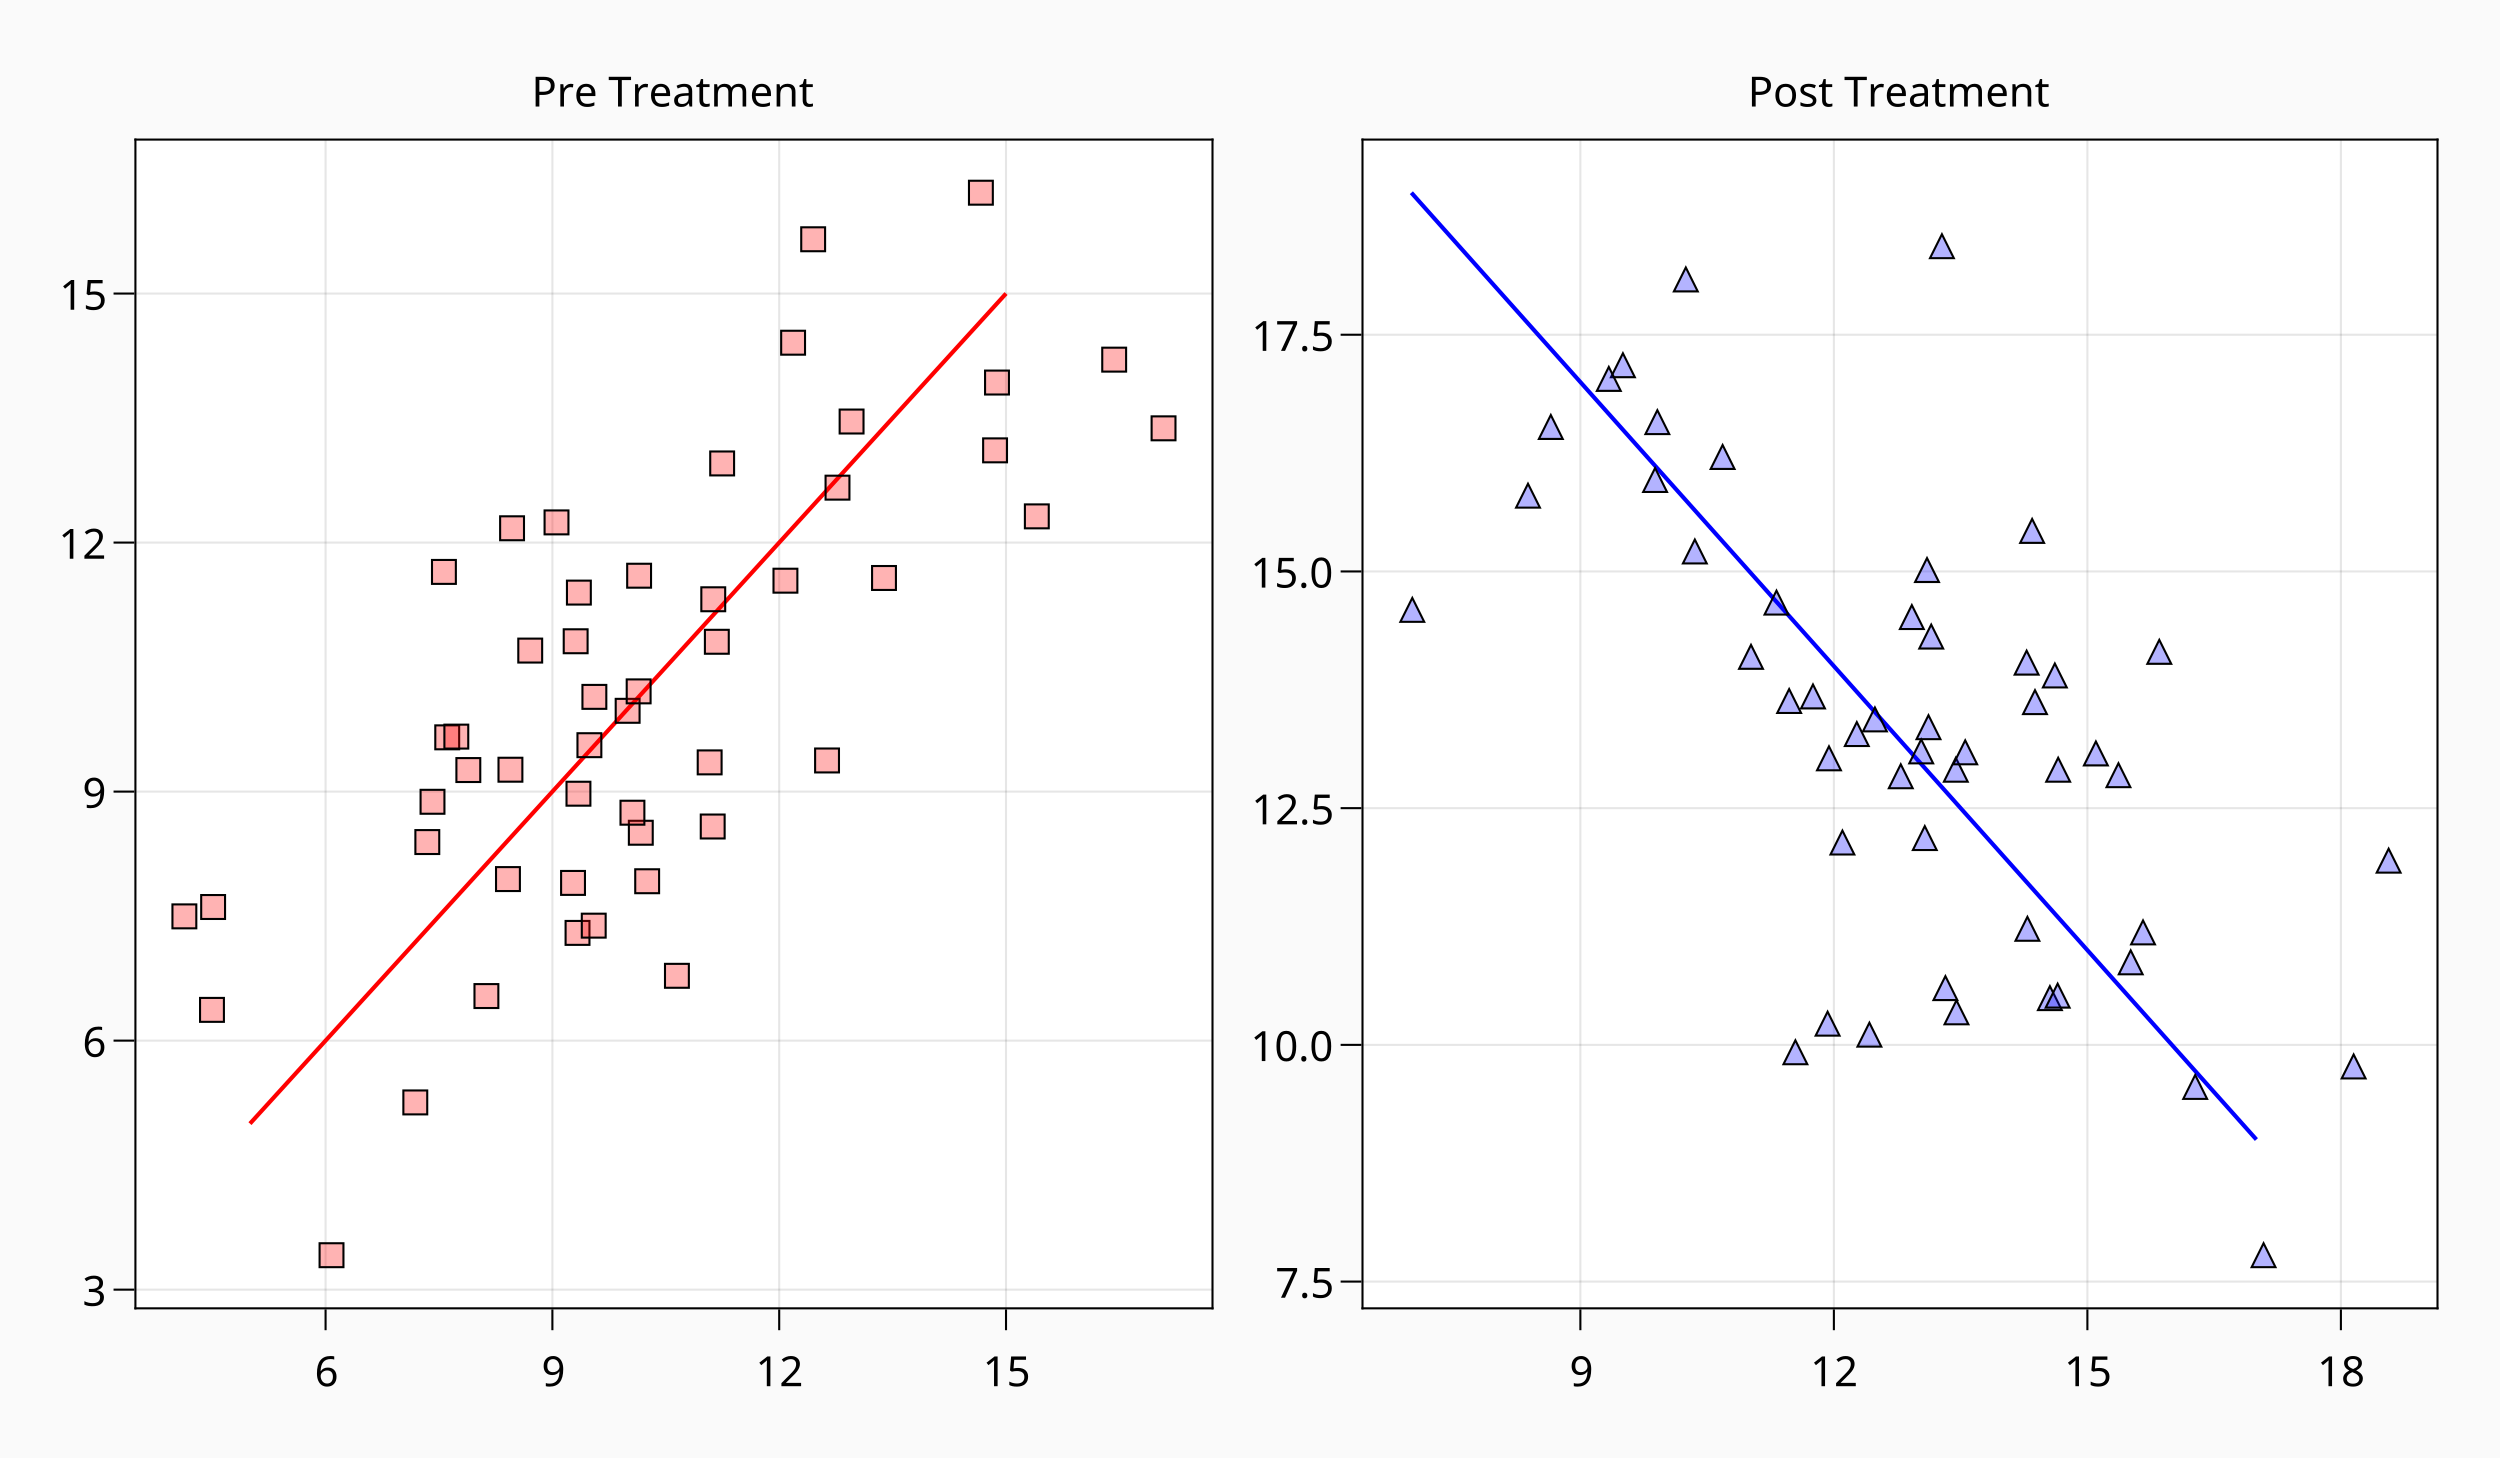 <?xml version="1.0" encoding="UTF-8"?>
<svg xmlns="http://www.w3.org/2000/svg" xmlns:xlink="http://www.w3.org/1999/xlink" width="1200pt" height="700pt" viewBox="0 0 1200 700" version="1.1">
<defs>
<g>
<symbol overflow="visible" id="glyph0-0">
<path style="stroke:none;" d="M 1.891 -14.281 L 10.094 -14.281 L 10.094 0 L 1.891 0 Z M 2.906 -1.016 L 9.078 -1.016 L 9.078 -13.266 L 2.906 -13.266 Z M 2.906 -1.016 "/>
</symbol>
<symbol overflow="visible" id="glyph0-1">
<path style="stroke:none;" d="M 1.109 -6.109 C 1.109 -11.691 3.285 -14.484 7.641 -14.484 C 8.391 -14.484 8.977 -14.422 9.406 -14.297 L 9.406 -12.797 C 8.906 -12.953 8.328 -13.031 7.672 -13.031 C 6.16 -13.031 5 -12.566 4.188 -11.641 C 3.383 -10.723 2.941 -9.258 2.859 -7.25 L 2.984 -7.25 C 3.691 -8.375 4.816 -8.938 6.359 -8.938 C 7.648 -8.938 8.66 -8.547 9.391 -7.766 C 10.129 -6.984 10.5 -5.926 10.5 -4.594 C 10.5 -3.125 10.094 -1.957 9.281 -1.094 C 8.469 -0.227 7.359 0.203 5.953 0.203 C 4.984 0.203 4.129 -0.047 3.391 -0.547 C 2.66 -1.047 2.098 -1.77 1.703 -2.719 C 1.305 -3.676 1.109 -4.805 1.109 -6.109 Z M 5.938 -1.281 C 6.844 -1.281 7.539 -1.566 8.031 -2.141 C 8.52 -2.723 8.766 -3.539 8.766 -4.594 C 8.766 -5.551 8.523 -6.285 8.047 -6.797 C 7.566 -7.305 6.883 -7.562 6 -7.562 C 5.426 -7.562 4.906 -7.441 4.438 -7.203 C 3.969 -6.973 3.586 -6.648 3.297 -6.234 C 3.016 -5.816 2.875 -5.383 2.875 -4.938 C 2.875 -4.289 3.004 -3.68 3.266 -3.109 C 3.523 -2.535 3.883 -2.086 4.344 -1.766 C 4.812 -1.441 5.344 -1.281 5.938 -1.281 Z M 5.938 -1.281 "/>
</symbol>
<symbol overflow="visible" id="glyph0-2">
<path style="stroke:none;" d="M 10.406 -8.188 C 10.406 -2.594 8.219 0.203 3.844 0.203 C 3.082 0.203 2.484 0.133 2.047 0 L 2.047 -1.5 C 2.547 -1.32 3.129 -1.234 3.797 -1.234 C 4.859 -1.234 5.734 -1.445 6.422 -1.875 C 7.117 -2.301 7.645 -2.922 8 -3.734 C 8.363 -4.555 8.57 -5.645 8.625 -7 L 8.5 -7 C 7.77 -5.895 6.633 -5.344 5.094 -5.344 C 3.844 -5.344 2.848 -5.723 2.109 -6.484 C 1.367 -7.254 1 -8.312 1 -9.656 C 1 -11.125 1.41 -12.297 2.234 -13.172 C 3.066 -14.047 4.176 -14.484 5.562 -14.484 C 6.531 -14.484 7.379 -14.234 8.109 -13.734 C 8.848 -13.234 9.414 -12.504 9.812 -11.547 C 10.207 -10.598 10.406 -9.477 10.406 -8.188 Z M 5.562 -13 C 4.676 -13 3.984 -12.707 3.484 -12.125 C 2.992 -11.551 2.75 -10.734 2.75 -9.672 C 2.75 -8.723 2.977 -7.992 3.438 -7.484 C 3.906 -6.984 4.586 -6.734 5.484 -6.734 C 6.066 -6.734 6.598 -6.852 7.078 -7.094 C 7.555 -7.332 7.93 -7.648 8.203 -8.047 C 8.484 -8.453 8.625 -8.883 8.625 -9.344 C 8.625 -9.988 8.492 -10.594 8.234 -11.156 C 7.984 -11.727 7.625 -12.176 7.156 -12.5 C 6.695 -12.832 6.164 -13 5.562 -13 Z M 5.562 -13 "/>
</symbol>
<symbol overflow="visible" id="glyph0-3">
<path style="stroke:none;" d="M 7.094 0 L 5.375 0 L 5.375 -9.984 C 5.375 -10.867 5.398 -11.688 5.453 -12.438 C 5.273 -12.25 5.082 -12.066 4.875 -11.891 C 4.207 -11.336 3.484 -10.738 2.703 -10.094 L 1.781 -11.281 L 5.641 -14.281 L 7.094 -14.281 Z M 7.094 0 "/>
</symbol>
<symbol overflow="visible" id="glyph0-4">
<path style="stroke:none;" d="M 10.406 0 L 0.953 0 L 0.953 -1.469 L 4.703 -5.25 C 5.828 -6.383 6.57 -7.195 6.938 -7.688 C 7.301 -8.176 7.57 -8.645 7.75 -9.094 C 7.926 -9.551 8.016 -10.047 8.016 -10.578 C 8.016 -11.328 7.789 -11.914 7.344 -12.344 C 6.895 -12.77 6.281 -12.984 5.5 -12.984 C 4.914 -12.984 4.359 -12.883 3.828 -12.688 C 3.305 -12.488 2.719 -12.133 2.062 -11.625 L 1.125 -12.797 C 2.457 -13.922 3.914 -14.484 5.5 -14.484 C 6.82 -14.484 7.875 -14.141 8.656 -13.453 C 9.438 -12.773 9.828 -11.852 9.828 -10.688 C 9.828 -10.062 9.711 -9.457 9.484 -8.875 C 9.254 -8.289 8.91 -7.695 8.453 -7.094 C 8.004 -6.488 7.238 -5.664 6.156 -4.625 L 3.188 -1.688 L 3.188 -1.609 L 10.406 -1.609 Z M 10.406 0 "/>
</symbol>
<symbol overflow="visible" id="glyph0-5">
<path style="stroke:none;" d="M 5.5 -8.766 C 6.988 -8.766 8.16 -8.391 9.016 -7.641 C 9.867 -6.891 10.297 -5.863 10.297 -4.562 C 10.297 -3.07 9.82 -1.906 8.875 -1.062 C 7.938 -0.219 6.633 0.203 4.969 0.203 C 3.363 0.203 2.129 -0.055 1.266 -0.578 L 1.266 -2.234 C 1.742 -1.953 2.32 -1.723 3 -1.547 C 3.676 -1.379 4.336 -1.297 4.984 -1.297 C 6.098 -1.297 6.961 -1.562 7.578 -2.094 C 8.191 -2.633 8.5 -3.398 8.5 -4.391 C 8.5 -6.316 7.305 -7.281 4.922 -7.281 C 4.148 -7.281 3.336 -7.18 2.484 -6.984 L 1.609 -7.547 L 2.141 -14.281 L 9.297 -14.281 L 9.297 -12.672 L 3.641 -12.672 L 3.297 -8.531 C 4.047 -8.688 4.781 -8.766 5.5 -8.766 Z M 5.5 -8.766 "/>
</symbol>
<symbol overflow="visible" id="glyph0-6">
<path style="stroke:none;" d="M 9.859 -10.938 C 9.859 -10.031 9.602 -9.281 9.094 -8.688 C 8.582 -8.102 7.852 -7.711 6.906 -7.516 L 6.906 -7.438 C 8.039 -7.301 8.891 -6.938 9.453 -6.344 C 10.016 -5.758 10.297 -5 10.297 -4.062 C 10.297 -2.695 9.82 -1.645 8.875 -0.906 C 7.938 -0.164 6.586 0.203 4.828 0.203 C 4.066 0.203 3.367 0.145 2.734 0.031 C 2.098 -0.082 1.488 -0.285 0.906 -0.578 L 0.906 -2.219 C 1.508 -1.914 2.156 -1.68 2.844 -1.516 C 3.531 -1.359 4.195 -1.281 4.844 -1.281 C 7.25 -1.281 8.453 -2.223 8.453 -4.109 C 8.453 -5.785 7.125 -6.625 4.469 -6.625 L 3.078 -6.625 L 3.078 -8.109 L 4.484 -8.109 C 5.598 -8.109 6.473 -8.348 7.109 -8.828 C 7.742 -9.305 8.062 -9.973 8.062 -10.828 C 8.062 -11.504 7.832 -12.035 7.375 -12.422 C 6.914 -12.805 6.273 -13 5.453 -13 C 4.828 -13 4.242 -12.91 3.703 -12.734 C 3.172 -12.566 2.555 -12.254 1.859 -11.797 L 0.984 -13 C 1.566 -13.457 2.238 -13.816 3 -14.078 C 3.77 -14.348 4.582 -14.484 5.438 -14.484 C 6.832 -14.484 7.914 -14.164 8.688 -13.531 C 9.469 -12.895 9.859 -12.031 9.859 -10.938 Z M 9.859 -10.938 "/>
</symbol>
<symbol overflow="visible" id="glyph0-7">
<path style="stroke:none;" d="M 11.078 -10.078 C 11.078 -8.617 10.578 -7.5 9.578 -6.719 C 8.586 -5.945 7.188 -5.562 5.375 -5.562 L 3.734 -5.562 L 3.734 0 L 1.938 0 L 1.938 -14.281 L 5.719 -14.281 C 9.289 -14.281 11.078 -12.879 11.078 -10.078 Z M 3.734 -7.094 L 5.172 -7.094 C 6.598 -7.094 7.629 -7.32 8.266 -7.781 C 8.898 -8.25 9.219 -8.988 9.219 -10 C 9.219 -10.914 8.922 -11.602 8.328 -12.062 C 7.734 -12.52 6.812 -12.75 5.562 -12.75 L 3.734 -12.75 Z M 3.734 -7.094 "/>
</symbol>
<symbol overflow="visible" id="glyph0-8">
<path style="stroke:none;" d="M 6.703 -10.922 C 7.172 -10.922 7.586 -10.879 7.953 -10.797 L 7.75 -9.188 C 7.352 -9.27 6.961 -9.312 6.578 -9.312 C 6.016 -9.312 5.488 -9.156 5 -8.844 C 4.52 -8.531 4.141 -8.098 3.859 -7.547 C 3.586 -7.004 3.453 -6.395 3.453 -5.719 L 3.453 0 L 1.703 0 L 1.703 -10.719 L 3.141 -10.719 L 3.344 -8.766 L 3.422 -8.766 C 3.828 -9.473 4.312 -10.008 4.875 -10.375 C 5.438 -10.738 6.047 -10.922 6.703 -10.922 Z M 6.703 -10.922 "/>
</symbol>
<symbol overflow="visible" id="glyph0-9">
<path style="stroke:none;" d="M 6.266 0.203 C 4.648 0.203 3.383 -0.281 2.469 -1.25 C 1.562 -2.227 1.109 -3.57 1.109 -5.281 C 1.109 -7 1.531 -8.367 2.375 -9.391 C 3.227 -10.41 4.383 -10.922 5.844 -10.922 C 7.188 -10.922 8.258 -10.484 9.062 -9.609 C 9.863 -8.742 10.266 -7.566 10.266 -6.078 L 10.266 -5.016 L 2.922 -5.016 C 2.953 -3.797 3.258 -2.867 3.844 -2.234 C 4.438 -1.609 5.27 -1.297 6.344 -1.297 C 6.914 -1.297 7.457 -1.348 7.969 -1.453 C 8.477 -1.555 9.082 -1.754 9.781 -2.047 L 9.781 -0.5 C 9.188 -0.25 8.629 -0.07 8.109 0.031 C 7.586 0.145 6.973 0.203 6.266 0.203 Z M 5.828 -9.484 C 4.984 -9.484 4.316 -9.211 3.828 -8.672 C 3.336 -8.129 3.047 -7.379 2.953 -6.422 L 8.422 -6.422 C 8.41 -7.422 8.176 -8.18 7.719 -8.703 C 7.27 -9.223 6.641 -9.484 5.828 -9.484 Z M 5.828 -9.484 "/>
</symbol>
<symbol overflow="visible" id="glyph0-10">
<path style="stroke:none;" d=""/>
</symbol>
<symbol overflow="visible" id="glyph0-11">
<path style="stroke:none;" d="M 6.469 0 L 4.656 0 L 4.656 -12.703 L 0.203 -12.703 L 0.203 -14.281 L 10.906 -14.281 L 10.906 -12.703 L 6.469 -12.703 Z M 6.469 0 "/>
</symbol>
<symbol overflow="visible" id="glyph0-12">
<path style="stroke:none;" d="M 8.328 0 L 7.984 -1.531 L 7.906 -1.531 C 7.363 -0.852 6.828 -0.395 6.297 -0.156 C 5.773 0.082 5.109 0.203 4.297 0.203 C 3.242 0.203 2.414 -0.07 1.812 -0.625 C 1.219 -1.188 0.922 -1.973 0.922 -2.984 C 0.922 -5.148 2.633 -6.285 6.062 -6.391 L 7.875 -6.469 L 7.875 -7.094 C 7.875 -7.914 7.695 -8.52 7.344 -8.906 C 7 -9.289 6.441 -9.484 5.672 -9.484 C 5.098 -9.484 4.555 -9.395 4.047 -9.219 C 3.547 -9.051 3.078 -8.863 2.641 -8.656 L 2.094 -9.984 C 2.633 -10.266 3.223 -10.488 3.859 -10.656 C 4.504 -10.82 5.141 -10.906 5.766 -10.906 C 7.055 -10.906 8.016 -10.617 8.641 -10.047 C 9.273 -9.473 9.594 -8.562 9.594 -7.312 L 9.594 0 Z M 4.703 -1.219 C 5.68 -1.219 6.453 -1.484 7.016 -2.016 C 7.578 -2.547 7.859 -3.301 7.859 -4.281 L 7.859 -5.25 L 6.281 -5.172 C 5.051 -5.129 4.156 -4.938 3.594 -4.594 C 3.031 -4.25 2.75 -3.703 2.75 -2.953 C 2.75 -2.398 2.914 -1.973 3.25 -1.672 C 3.594 -1.367 4.078 -1.219 4.703 -1.219 Z M 4.703 -1.219 "/>
</symbol>
<symbol overflow="visible" id="glyph0-13">
<path style="stroke:none;" d="M 5.281 -1.234 C 5.508 -1.234 5.773 -1.254 6.078 -1.297 C 6.391 -1.348 6.625 -1.406 6.781 -1.469 L 6.781 -0.125 C 6.613 -0.051 6.359 0.02 6.016 0.094 C 5.68 0.164 5.336 0.203 4.984 0.203 C 2.891 0.203 1.844 -0.898 1.844 -3.109 L 1.844 -9.359 L 0.328 -9.359 L 0.328 -10.203 L 1.859 -10.906 L 2.562 -13.188 L 3.609 -13.188 L 3.609 -10.719 L 6.703 -10.719 L 6.703 -9.359 L 3.609 -9.359 L 3.609 -3.172 C 3.609 -2.547 3.754 -2.066 4.047 -1.734 C 4.348 -1.398 4.758 -1.234 5.281 -1.234 Z M 5.281 -1.234 "/>
</symbol>
<symbol overflow="visible" id="glyph0-14">
<path style="stroke:none;" d="M 15.344 0 L 15.344 -6.906 C 15.344 -8.594 14.617 -9.438 13.172 -9.438 C 12.172 -9.438 11.438 -9.145 10.969 -8.562 C 10.5 -7.988 10.266 -7.109 10.266 -5.922 L 10.266 0 L 8.516 0 L 8.516 -6.906 C 8.516 -7.75 8.336 -8.379 7.984 -8.797 C 7.629 -9.223 7.07 -9.438 6.312 -9.438 C 5.32 -9.438 4.598 -9.133 4.141 -8.531 C 3.68 -7.926 3.453 -6.938 3.453 -5.562 L 3.453 0 L 1.703 0 L 1.703 -10.719 L 3.109 -10.719 L 3.375 -9.266 L 3.484 -9.266 C 3.785 -9.785 4.211 -10.191 4.766 -10.484 C 5.328 -10.773 5.953 -10.922 6.641 -10.922 C 8.316 -10.922 9.41 -10.32 9.922 -9.125 L 10.016 -9.125 C 10.359 -9.695 10.828 -10.141 11.422 -10.453 C 12.023 -10.766 12.703 -10.922 13.453 -10.922 C 14.672 -10.922 15.578 -10.609 16.172 -9.984 C 16.773 -9.359 17.078 -8.359 17.078 -6.984 L 17.078 0 Z M 15.344 0 "/>
</symbol>
<symbol overflow="visible" id="glyph0-15">
<path style="stroke:none;" d="M 9 0 L 9 -6.859 C 9 -7.734 8.805 -8.379 8.422 -8.797 C 8.035 -9.223 7.43 -9.438 6.609 -9.438 C 5.504 -9.438 4.703 -9.133 4.203 -8.531 C 3.703 -7.926 3.453 -6.938 3.453 -5.562 L 3.453 0 L 1.703 0 L 1.703 -10.719 L 3.109 -10.719 L 3.375 -9.266 L 3.484 -9.266 C 3.805 -9.785 4.266 -10.191 4.859 -10.484 C 5.461 -10.773 6.129 -10.922 6.859 -10.922 C 8.172 -10.922 9.145 -10.598 9.781 -9.953 C 10.426 -9.316 10.75 -8.328 10.75 -6.984 L 10.75 0 Z M 9 0 "/>
</symbol>
<symbol overflow="visible" id="glyph0-16">
<path style="stroke:none;" d="M 5.703 -14.484 C 7.004 -14.484 8.039 -14.18 8.812 -13.578 C 9.594 -12.973 9.984 -12.133 9.984 -11.062 C 9.984 -10.344 9.766 -9.703 9.328 -9.141 C 8.898 -8.578 8.207 -8.051 7.25 -7.562 C 8.406 -7 9.223 -6.41 9.703 -5.797 C 10.191 -5.191 10.438 -4.492 10.438 -3.703 C 10.438 -2.516 10.016 -1.566 9.172 -0.859 C 8.336 -0.148 7.203 0.203 5.766 0.203 C 4.242 0.203 3.066 -0.129 2.234 -0.797 C 1.398 -1.461 0.984 -2.41 0.984 -3.641 C 0.984 -5.266 1.969 -6.539 3.938 -7.469 C 3.051 -7.969 2.41 -8.508 2.016 -9.094 C 1.629 -9.688 1.438 -10.348 1.438 -11.078 C 1.438 -12.117 1.82 -12.945 2.594 -13.562 C 3.375 -14.176 4.41 -14.484 5.703 -14.484 Z M 2.703 -3.625 C 2.703 -2.863 2.969 -2.27 3.5 -1.844 C 4.039 -1.414 4.781 -1.203 5.719 -1.203 C 6.656 -1.203 7.391 -1.422 7.922 -1.859 C 8.453 -2.297 8.719 -2.906 8.719 -3.688 C 8.719 -4.312 8.461 -4.863 7.953 -5.344 C 7.453 -5.832 6.602 -6.297 5.406 -6.734 C 4.457 -6.336 3.77 -5.891 3.344 -5.391 C 2.914 -4.898 2.703 -4.312 2.703 -3.625 Z M 5.688 -13.062 C 4.914 -13.062 4.301 -12.879 3.844 -12.516 C 3.395 -12.148 3.172 -11.645 3.172 -11 C 3.172 -10.582 3.254 -10.219 3.422 -9.906 C 3.598 -9.594 3.852 -9.312 4.188 -9.062 C 4.52 -8.82 5.051 -8.551 5.781 -8.25 C 6.676 -8.613 7.312 -9.016 7.688 -9.453 C 8.062 -9.898 8.25 -10.414 8.25 -11 C 8.25 -11.645 8.016 -12.148 7.547 -12.516 C 7.086 -12.879 6.469 -13.062 5.688 -13.062 Z M 5.688 -13.062 "/>
</symbol>
<symbol overflow="visible" id="glyph0-17">
<path style="stroke:none;" d="M 2.719 0 L 8.578 -12.672 L 0.875 -12.672 L 0.875 -14.281 L 10.453 -14.281 L 10.453 -12.922 L 4.656 0 Z M 2.719 0 "/>
</symbol>
<symbol overflow="visible" id="glyph0-18">
<path style="stroke:none;" d="M 1.438 -1.078 C 1.438 -1.516 1.539 -1.848 1.75 -2.078 C 1.969 -2.305 2.27 -2.422 2.656 -2.422 C 3.051 -2.422 3.359 -2.305 3.578 -2.078 C 3.805 -1.848 3.922 -1.516 3.922 -1.078 C 3.922 -0.66 3.805 -0.328 3.578 -0.078 C 3.359 0.16 3.051 0.281 2.656 0.281 C 2.27 0.281 1.969 0.16 1.75 -0.078 C 1.539 -0.316 1.438 -0.648 1.438 -1.078 Z M 1.438 -1.078 "/>
</symbol>
<symbol overflow="visible" id="glyph0-19">
<path style="stroke:none;" d="M 10.453 -7.156 C 10.453 -4.676 10.062 -2.828 9.281 -1.609 C 8.5 -0.398 7.305 0.203 5.703 0.203 C 4.148 0.203 2.973 -0.422 2.172 -1.672 C 1.379 -2.922 0.984 -4.75 0.984 -7.156 C 0.984 -9.645 1.367 -11.488 2.141 -12.688 C 2.91 -13.895 4.098 -14.5 5.703 -14.5 C 7.254 -14.5 8.43 -13.875 9.234 -12.625 C 10.047 -11.375 10.453 -9.551 10.453 -7.156 Z M 2.75 -7.156 C 2.75 -5.082 2.984 -3.586 3.453 -2.672 C 3.922 -1.754 4.672 -1.297 5.703 -1.297 C 6.742 -1.297 7.5 -1.766 7.969 -2.703 C 8.445 -3.648 8.688 -5.133 8.688 -7.156 C 8.688 -9.164 8.445 -10.641 7.969 -11.578 C 7.5 -12.523 6.742 -13 5.703 -13 C 4.66 -13 3.906 -12.535 3.438 -11.609 C 2.977 -10.68 2.75 -9.195 2.75 -7.156 Z M 2.75 -7.156 "/>
</symbol>
<symbol overflow="visible" id="glyph0-20">
<path style="stroke:none;" d="M 11.016 -5.375 C 11.016 -3.625 10.57 -2.254 9.688 -1.266 C 8.801 -0.285 7.578 0.203 6.016 0.203 C 5.047 0.203 4.188 -0.02 3.438 -0.469 C 2.688 -0.926 2.109 -1.578 1.703 -2.422 C 1.305 -3.273 1.109 -4.258 1.109 -5.375 C 1.109 -7.125 1.539 -8.484 2.406 -9.453 C 3.281 -10.43 4.504 -10.922 6.078 -10.922 C 7.586 -10.922 8.785 -10.422 9.672 -9.422 C 10.566 -8.43 11.016 -7.082 11.016 -5.375 Z M 2.922 -5.375 C 2.922 -4.031 3.188 -3.008 3.719 -2.312 C 4.25 -1.613 5.031 -1.266 6.062 -1.266 C 7.082 -1.266 7.859 -1.613 8.391 -2.312 C 8.93 -3.008 9.203 -4.031 9.203 -5.375 C 9.203 -6.727 8.93 -7.742 8.391 -8.422 C 7.859 -9.098 7.07 -9.438 6.031 -9.438 C 3.957 -9.438 2.922 -8.082 2.922 -5.375 Z M 2.922 -5.375 "/>
</symbol>
<symbol overflow="visible" id="glyph0-21">
<path style="stroke:none;" d="M 8.688 -2.953 C 8.688 -1.953 8.312 -1.176 7.562 -0.625 C 6.812 -0.07 5.758 0.203 4.406 0.203 C 2.988 0.203 1.863 -0.023 1.031 -0.484 L 1.031 -2.078 C 2.207 -1.504 3.344 -1.219 4.438 -1.219 C 5.32 -1.219 5.969 -1.359 6.375 -1.641 C 6.781 -1.93 6.984 -2.316 6.984 -2.797 C 6.984 -3.223 6.789 -3.582 6.406 -3.875 C 6.02 -4.164 5.332 -4.504 4.344 -4.891 C 3.332 -5.273 2.617 -5.602 2.203 -5.875 C 1.797 -6.156 1.492 -6.469 1.297 -6.812 C 1.109 -7.156 1.016 -7.578 1.016 -8.078 C 1.016 -8.953 1.375 -9.645 2.094 -10.156 C 2.812 -10.664 3.797 -10.922 5.047 -10.922 C 6.254 -10.922 7.391 -10.68 8.453 -10.203 L 7.859 -8.797 C 6.773 -9.254 5.797 -9.484 4.922 -9.484 C 4.191 -9.484 3.641 -9.367 3.266 -9.141 C 2.891 -8.91 2.703 -8.594 2.703 -8.188 C 2.703 -7.789 2.863 -7.461 3.188 -7.203 C 3.508 -6.953 4.266 -6.598 5.453 -6.141 C 6.348 -5.805 7.008 -5.492 7.438 -5.203 C 7.863 -4.922 8.176 -4.602 8.375 -4.25 C 8.582 -3.895 8.688 -3.461 8.688 -2.953 Z M 8.688 -2.953 "/>
</symbol>
</g>
<clipPath id="clip1">
  <path d="M 654 67 L 1112 67 L 1112 576 L 654 576 Z M 654 67 "/>
</clipPath>
</defs>
<g id="surface52968">
<rect x="0" y="0" width="1200" height="700" style="fill:rgb(98%,98%,98%);fill-opacity:1;stroke:none;"/>
<path style=" stroke:none;fill-rule:nonzero;fill:rgb(100%,100%,100%);fill-opacity:1;" d="M 65 628 L 582 628 L 582 67 L 65 67 Z M 65 628 "/>
<path style="fill:none;stroke-width:1;stroke-linecap:butt;stroke-linejoin:miter;stroke:rgb(0%,0%,0%);stroke-opacity:0.1;stroke-miterlimit:10;" d="M 156.277 628 L 156.277 67 M 265.145 628 L 265.145 67 M 374.016 628 L 374.016 67 M 482.887 628 L 482.887 67 "/>
<path style="fill:none;stroke-width:1;stroke-linecap:butt;stroke-linejoin:miter;stroke:rgb(0%,0%,0%);stroke-opacity:0.1;stroke-miterlimit:10;" d="M 65 619.031 L 582 619.031 M 65 499.5 L 582 499.5 M 65 379.969 L 582 379.969 M 65 260.438 L 582 260.438 M 65 140.906 L 582 140.906 "/>
<path style="fill:none;stroke-width:1;stroke-linecap:butt;stroke-linejoin:miter;stroke:rgb(0%,0%,0%);stroke-opacity:1;stroke-miterlimit:10;" d="M 156.277 628.5 L 156.277 638.5 M 265.145 628.5 L 265.145 638.5 M 374.016 628.5 L 374.016 638.5 M 482.887 628.5 L 482.887 638.5 "/>
<g style="fill:rgb(0%,0%,0%);fill-opacity:1;">
  <use xlink:href="#glyph0-1" x="151.027" y="665.375"/>
</g>
<g style="fill:rgb(0%,0%,0%);fill-opacity:1;">
  <use xlink:href="#glyph0-2" x="259.945" y="665.375"/>
</g>
<g style="fill:rgb(0%,0%,0%);fill-opacity:1;">
  <use xlink:href="#glyph0-3" x="362.688" y="665.375"/>
</g>
<g style="fill:rgb(0%,0%,0%);fill-opacity:1;">
  <use xlink:href="#glyph0-4" x="374.125" y="665.375"/>
</g>
<g style="fill:rgb(0%,0%,0%);fill-opacity:1;">
  <use xlink:href="#glyph0-3" x="471.758" y="665.375"/>
</g>
<g style="fill:rgb(0%,0%,0%);fill-opacity:1;">
  <use xlink:href="#glyph0-5" x="483.195" y="665.375"/>
</g>
<path style="fill:none;stroke-width:1;stroke-linecap:butt;stroke-linejoin:miter;stroke:rgb(0%,0%,0%);stroke-opacity:1;stroke-miterlimit:10;" d="M 64.5 628 L 582.5 628 "/>
<path style="fill:none;stroke-width:1;stroke-linecap:butt;stroke-linejoin:miter;stroke:rgb(0%,0%,0%);stroke-opacity:1;stroke-miterlimit:10;" d="M 64.5 619.031 L 54.5 619.031 M 64.5 499.5 L 54.5 499.5 M 64.5 379.969 L 54.5 379.969 M 64.5 260.438 L 54.5 260.438 M 64.5 140.906 L 54.5 140.906 "/>
<g style="fill:rgb(0%,0%,0%);fill-opacity:1;">
  <use xlink:href="#glyph0-6" x="39.594" y="626.789"/>
</g>
<g style="fill:rgb(0%,0%,0%);fill-opacity:1;">
  <use xlink:href="#glyph0-1" x="39.605" y="507.258"/>
</g>
<g style="fill:rgb(0%,0%,0%);fill-opacity:1;">
  <use xlink:href="#glyph0-2" x="39.594" y="387.727"/>
</g>
<g style="fill:rgb(0%,0%,0%);fill-opacity:1;">
  <use xlink:href="#glyph0-3" x="28.121" y="268.195"/>
</g>
<g style="fill:rgb(0%,0%,0%);fill-opacity:1;">
  <use xlink:href="#glyph0-4" x="39.559" y="268.195"/>
</g>
<g style="fill:rgb(0%,0%,0%);fill-opacity:1;">
  <use xlink:href="#glyph0-3" x="28.52" y="148.668"/>
</g>
<g style="fill:rgb(0%,0%,0%);fill-opacity:1;">
  <use xlink:href="#glyph0-5" x="39.957" y="148.668"/>
</g>
<path style="fill:none;stroke-width:1;stroke-linecap:butt;stroke-linejoin:miter;stroke:rgb(0%,0%,0%);stroke-opacity:1;stroke-miterlimit:10;" d="M 65 628.5 L 65 66.5 "/>
<path style="fill:none;stroke-width:1;stroke-linecap:butt;stroke-linejoin:miter;stroke:rgb(0%,0%,0%);stroke-opacity:1;stroke-miterlimit:10;" d="M 64.5 67 L 582.5 67 "/>
<path style="fill:none;stroke-width:1;stroke-linecap:butt;stroke-linejoin:miter;stroke:rgb(0%,0%,0%);stroke-opacity:1;stroke-miterlimit:10;" d="M 582 628.5 L 582 66.5 "/>
<g style="fill:rgb(0%,0%,0%);fill-opacity:1;">
  <use xlink:href="#glyph0-7" x="255.16" y="51.141"/>
</g>
<g style="fill:rgb(0%,0%,0%);fill-opacity:1;">
  <use xlink:href="#glyph0-8" x="267.258" y="51.141"/>
</g>
<g style="fill:rgb(0%,0%,0%);fill-opacity:1;">
  <use xlink:href="#glyph0-9" x="275.523" y="51.141"/>
</g>
<g style="fill:rgb(0%,0%,0%);fill-opacity:1;">
  <use xlink:href="#glyph0-10" x="286.801" y="51.141"/>
</g>
<g style="fill:rgb(0%,0%,0%);fill-opacity:1;">
  <use xlink:href="#glyph0-11" x="291.996" y="51.141"/>
</g>
<g style="fill:rgb(0%,0%,0%);fill-opacity:1;">
  <use xlink:href="#glyph0-8" x="303.121" y="51.141"/>
</g>
<g style="fill:rgb(0%,0%,0%);fill-opacity:1;">
  <use xlink:href="#glyph0-9" x="311.383" y="51.141"/>
</g>
<g style="fill:rgb(0%,0%,0%);fill-opacity:1;">
  <use xlink:href="#glyph0-12" x="322.66" y="51.141"/>
</g>
<g style="fill:rgb(0%,0%,0%);fill-opacity:1;">
  <use xlink:href="#glyph0-13" x="333.883" y="51.141"/>
</g>
<g style="fill:rgb(0%,0%,0%);fill-opacity:1;">
  <use xlink:href="#glyph0-14" x="341.098" y="51.141"/>
</g>
<g style="fill:rgb(0%,0%,0%);fill-opacity:1;">
  <use xlink:href="#glyph0-9" x="359.801" y="51.141"/>
</g>
<g style="fill:rgb(0%,0%,0%);fill-opacity:1;">
  <use xlink:href="#glyph0-15" x="371.078" y="51.141"/>
</g>
<g style="fill:rgb(0%,0%,0%);fill-opacity:1;">
  <use xlink:href="#glyph0-13" x="383.441" y="51.141"/>
</g>
<path style=" stroke:none;fill-rule:nonzero;fill:rgb(100%,100%,100%);fill-opacity:1;" d="M 654 628 L 1170 628 L 1170 67 L 654 67 Z M 654 628 "/>
<path style="fill:none;stroke-width:1;stroke-linecap:butt;stroke-linejoin:miter;stroke:rgb(0%,0%,0%);stroke-opacity:0.1;stroke-miterlimit:10;" d="M 758.578 628 L 758.578 67 M 880.262 628 L 880.262 67 M 1001.945 628 L 1001.945 67 M 1123.629 628 L 1123.629 67 "/>
<path style="fill:none;stroke-width:1;stroke-linecap:butt;stroke-linejoin:miter;stroke:rgb(0%,0%,0%);stroke-opacity:0.1;stroke-miterlimit:10;" d="M 654 615.16 L 1170 615.16 M 654 501.539 L 1170 501.539 M 654 387.914 L 1170 387.914 M 654 274.293 L 1170 274.293 M 654 160.672 L 1170 160.672 "/>
<path style="fill:none;stroke-width:1;stroke-linecap:butt;stroke-linejoin:miter;stroke:rgb(0%,0%,0%);stroke-opacity:1;stroke-miterlimit:10;" d="M 758.578 628.5 L 758.578 638.5 M 880.262 628.5 L 880.262 638.5 M 1001.945 628.5 L 1001.945 638.5 M 1123.629 628.5 L 1123.629 638.5 "/>
<g style="fill:rgb(0%,0%,0%);fill-opacity:1;">
  <use xlink:href="#glyph0-2" x="753.379" y="665.375"/>
</g>
<g style="fill:rgb(0%,0%,0%);fill-opacity:1;">
  <use xlink:href="#glyph0-3" x="868.934" y="665.375"/>
</g>
<g style="fill:rgb(0%,0%,0%);fill-opacity:1;">
  <use xlink:href="#glyph0-4" x="880.371" y="665.375"/>
</g>
<g style="fill:rgb(0%,0%,0%);fill-opacity:1;">
  <use xlink:href="#glyph0-3" x="990.816" y="665.375"/>
</g>
<g style="fill:rgb(0%,0%,0%);fill-opacity:1;">
  <use xlink:href="#glyph0-5" x="1002.254" y="665.375"/>
</g>
<g style="fill:rgb(0%,0%,0%);fill-opacity:1;">
  <use xlink:href="#glyph0-3" x="1112.293" y="665.375"/>
</g>
<g style="fill:rgb(0%,0%,0%);fill-opacity:1;">
  <use xlink:href="#glyph0-16" x="1123.727" y="665.375"/>
</g>
<path style="fill:none;stroke-width:1;stroke-linecap:butt;stroke-linejoin:miter;stroke:rgb(0%,0%,0%);stroke-opacity:1;stroke-miterlimit:10;" d="M 653.5 628 L 1170.5 628 "/>
<path style="fill:none;stroke-width:1;stroke-linecap:butt;stroke-linejoin:miter;stroke:rgb(0%,0%,0%);stroke-opacity:1;stroke-miterlimit:10;" d="M 653.5 615.16 L 643.5 615.16 M 653.5 501.539 L 643.5 501.539 M 653.5 387.914 L 643.5 387.914 M 653.5 274.293 L 643.5 274.293 M 653.5 160.672 L 643.5 160.672 "/>
<g style="fill:rgb(0%,0%,0%);fill-opacity:1;">
  <use xlink:href="#glyph0-17" x="612.16" y="622.918"/>
</g>
<g style="fill:rgb(0%,0%,0%);fill-opacity:1;">
  <use xlink:href="#glyph0-18" x="623.594" y="622.918"/>
</g>
<g style="fill:rgb(0%,0%,0%);fill-opacity:1;">
  <use xlink:href="#glyph0-5" x="628.957" y="622.918"/>
</g>
<g style="fill:rgb(0%,0%,0%);fill-opacity:1;">
  <use xlink:href="#glyph0-3" x="600.285" y="509.297"/>
</g>
<g style="fill:rgb(0%,0%,0%);fill-opacity:1;">
  <use xlink:href="#glyph0-19" x="611.723" y="509.297"/>
</g>
<g style="fill:rgb(0%,0%,0%);fill-opacity:1;">
  <use xlink:href="#glyph0-18" x="623.156" y="509.297"/>
</g>
<g style="fill:rgb(0%,0%,0%);fill-opacity:1;">
  <use xlink:href="#glyph0-19" x="628.516" y="509.297"/>
</g>
<g style="fill:rgb(0%,0%,0%);fill-opacity:1;">
  <use xlink:href="#glyph0-3" x="600.727" y="395.676"/>
</g>
<g style="fill:rgb(0%,0%,0%);fill-opacity:1;">
  <use xlink:href="#glyph0-4" x="612.16" y="395.676"/>
</g>
<g style="fill:rgb(0%,0%,0%);fill-opacity:1;">
  <use xlink:href="#glyph0-18" x="623.594" y="395.676"/>
</g>
<g style="fill:rgb(0%,0%,0%);fill-opacity:1;">
  <use xlink:href="#glyph0-5" x="628.957" y="395.676"/>
</g>
<g style="fill:rgb(0%,0%,0%);fill-opacity:1;">
  <use xlink:href="#glyph0-3" x="600.285" y="282.055"/>
</g>
<g style="fill:rgb(0%,0%,0%);fill-opacity:1;">
  <use xlink:href="#glyph0-5" x="611.723" y="282.055"/>
</g>
<g style="fill:rgb(0%,0%,0%);fill-opacity:1;">
  <use xlink:href="#glyph0-18" x="623.156" y="282.055"/>
</g>
<g style="fill:rgb(0%,0%,0%);fill-opacity:1;">
  <use xlink:href="#glyph0-19" x="628.516" y="282.055"/>
</g>
<g style="fill:rgb(0%,0%,0%);fill-opacity:1;">
  <use xlink:href="#glyph0-3" x="600.727" y="168.43"/>
</g>
<g style="fill:rgb(0%,0%,0%);fill-opacity:1;">
  <use xlink:href="#glyph0-17" x="612.16" y="168.43"/>
</g>
<g style="fill:rgb(0%,0%,0%);fill-opacity:1;">
  <use xlink:href="#glyph0-18" x="623.594" y="168.43"/>
</g>
<g style="fill:rgb(0%,0%,0%);fill-opacity:1;">
  <use xlink:href="#glyph0-5" x="628.957" y="168.43"/>
</g>
<path style="fill:none;stroke-width:1;stroke-linecap:butt;stroke-linejoin:miter;stroke:rgb(0%,0%,0%);stroke-opacity:1;stroke-miterlimit:10;" d="M 654 628.5 L 654 66.5 "/>
<path style="fill:none;stroke-width:1;stroke-linecap:butt;stroke-linejoin:miter;stroke:rgb(0%,0%,0%);stroke-opacity:1;stroke-miterlimit:10;" d="M 653.5 67 L 1170.5 67 "/>
<path style="fill:none;stroke-width:1;stroke-linecap:butt;stroke-linejoin:miter;stroke:rgb(0%,0%,0%);stroke-opacity:1;stroke-miterlimit:10;" d="M 1170 628.5 L 1170 66.5 "/>
<g style="fill:rgb(0%,0%,0%);fill-opacity:1;">
  <use xlink:href="#glyph0-7" x="838.984" y="51.141"/>
</g>
<g style="fill:rgb(0%,0%,0%);fill-opacity:1;">
  <use xlink:href="#glyph0-20" x="851.082" y="51.141"/>
</g>
<g style="fill:rgb(0%,0%,0%);fill-opacity:1;">
  <use xlink:href="#glyph0-21" x="863.18" y="51.141"/>
</g>
<g style="fill:rgb(0%,0%,0%);fill-opacity:1;">
  <use xlink:href="#glyph0-13" x="872.762" y="51.141"/>
</g>
<g style="fill:rgb(0%,0%,0%);fill-opacity:1;">
  <use xlink:href="#glyph0-10" x="879.98" y="51.141"/>
</g>
<g style="fill:rgb(0%,0%,0%);fill-opacity:1;">
  <use xlink:href="#glyph0-11" x="885.172" y="51.141"/>
</g>
<g style="fill:rgb(0%,0%,0%);fill-opacity:1;">
  <use xlink:href="#glyph0-8" x="896.297" y="51.141"/>
</g>
<g style="fill:rgb(0%,0%,0%);fill-opacity:1;">
  <use xlink:href="#glyph0-9" x="904.559" y="51.141"/>
</g>
<g style="fill:rgb(0%,0%,0%);fill-opacity:1;">
  <use xlink:href="#glyph0-12" x="915.836" y="51.141"/>
</g>
<g style="fill:rgb(0%,0%,0%);fill-opacity:1;">
  <use xlink:href="#glyph0-13" x="927.059" y="51.141"/>
</g>
<g style="fill:rgb(0%,0%,0%);fill-opacity:1;">
  <use xlink:href="#glyph0-14" x="934.273" y="51.141"/>
</g>
<g style="fill:rgb(0%,0%,0%);fill-opacity:1;">
  <use xlink:href="#glyph0-9" x="952.977" y="51.141"/>
</g>
<g style="fill:rgb(0%,0%,0%);fill-opacity:1;">
  <use xlink:href="#glyph0-15" x="964.258" y="51.141"/>
</g>
<g style="fill:rgb(0%,0%,0%);fill-opacity:1;">
  <use xlink:href="#glyph0-13" x="976.621" y="51.141"/>
</g>
<path style="fill:none;stroke-width:2;stroke-linecap:butt;stroke-linejoin:miter;stroke:rgb(100%,0%,0%);stroke-opacity:1;stroke-miterlimit:10;" d="M 119.984 539.344 L 123.531 535.453 L 156.301 499.477 L 175.992 477.852 L 192.645 459.574 L 210.73 439.715 L 227.406 421.406 L 245.281 401.781 L 265.992 379.039 L 284.398 358.832 L 300.539 341.109 L 318.137 321.789 L 335.84 302.352 L 355.414 280.863 L 374.035 260.418 L 393.398 239.156 L 409.699 221.262 L 429.598 199.414 L 448.305 178.875 L 478.273 145.973 L 482.887 140.906 "/>
<path style="fill-rule:nonzero;fill:rgb(100%,0%,0%);fill-opacity:0.3;stroke-width:1;stroke-linecap:butt;stroke-linejoin:miter;stroke:rgb(0%,0%,0%);stroke-opacity:1;stroke-miterlimit:10;" d="M 396.273 239.816 L 396.273 228.332 L 407.727 228.332 L 407.727 239.816 Z M 409.086 237.973 "/>
<path style="fill-rule:nonzero;fill:rgb(100%,0%,0%);fill-opacity:0.3;stroke-width:1;stroke-linecap:butt;stroke-linejoin:miter;stroke:rgb(0%,0%,0%);stroke-opacity:1;stroke-miterlimit:10;" d="M 301.859 405.461 L 301.859 393.977 L 313.312 393.977 L 313.312 405.461 Z M 314.672 403.617 "/>
<path style="fill-rule:nonzero;fill:rgb(100%,0%,0%);fill-opacity:0.3;stroke-width:1;stroke-linecap:butt;stroke-linejoin:miter;stroke:rgb(0%,0%,0%);stroke-opacity:1;stroke-miterlimit:10;" d="M 297.844 395.844 L 297.844 384.359 L 309.297 384.359 L 309.297 395.844 Z M 310.656 394 "/>
<path style="fill-rule:nonzero;fill:rgb(100%,0%,0%);fill-opacity:0.3;stroke-width:1;stroke-linecap:butt;stroke-linejoin:miter;stroke:rgb(0%,0%,0%);stroke-opacity:1;stroke-miterlimit:10;" d="M 193.617 534.906 L 193.617 523.422 L 205.07 523.422 L 205.07 534.906 Z M 206.43 533.062 "/>
<path style="fill-rule:nonzero;fill:rgb(100%,0%,0%);fill-opacity:0.3;stroke-width:1;stroke-linecap:butt;stroke-linejoin:miter;stroke:rgb(0%,0%,0%);stroke-opacity:1;stroke-miterlimit:10;" d="M 238.094 427.699 L 238.094 416.215 L 249.547 416.215 L 249.547 427.699 Z M 250.906 425.855 "/>
<path style="fill-rule:nonzero;fill:rgb(100%,0%,0%);fill-opacity:0.3;stroke-width:1;stroke-linecap:butt;stroke-linejoin:miter;stroke:rgb(0%,0%,0%);stroke-opacity:1;stroke-miterlimit:10;" d="M 471.906 221.91 L 471.906 210.426 L 483.359 210.426 L 483.359 221.91 Z M 484.719 220.066 "/>
<path style="fill-rule:nonzero;fill:rgb(100%,0%,0%);fill-opacity:0.3;stroke-width:1;stroke-linecap:butt;stroke-linejoin:miter;stroke:rgb(0%,0%,0%);stroke-opacity:1;stroke-miterlimit:10;" d="M 269.328 429.543 L 269.328 418.059 L 280.781 418.059 L 280.781 429.543 Z M 282.145 427.699 "/>
<path style="fill-rule:nonzero;fill:rgb(100%,0%,0%);fill-opacity:0.3;stroke-width:1;stroke-linecap:butt;stroke-linejoin:miter;stroke:rgb(0%,0%,0%);stroke-opacity:1;stroke-miterlimit:10;" d="M 270.59 313.547 L 270.59 302.062 L 282.043 302.062 L 282.043 313.547 Z M 283.402 311.703 "/>
<path style="fill-rule:nonzero;fill:rgb(100%,0%,0%);fill-opacity:0.3;stroke-width:1;stroke-linecap:butt;stroke-linejoin:miter;stroke:rgb(0%,0%,0%);stroke-opacity:1;stroke-miterlimit:10;" d="M 261.398 256.492 L 261.398 245.008 L 272.852 245.008 L 272.852 256.492 Z M 274.211 254.648 "/>
<path style="fill-rule:nonzero;fill:rgb(100%,0%,0%);fill-opacity:0.3;stroke-width:1;stroke-linecap:butt;stroke-linejoin:miter;stroke:rgb(0%,0%,0%);stroke-opacity:1;stroke-miterlimit:10;" d="M 340.906 228.195 L 340.906 216.711 L 352.359 216.711 L 352.359 228.195 Z M 353.719 226.352 "/>
<path style="fill-rule:nonzero;fill:rgb(100%,0%,0%);fill-opacity:0.3;stroke-width:1;stroke-linecap:butt;stroke-linejoin:miter;stroke:rgb(0%,0%,0%);stroke-opacity:1;stroke-miterlimit:10;" d="M 96.57 441.105 L 96.57 429.621 L 108.023 429.621 L 108.023 441.105 Z M 109.383 439.262 "/>
<path style="fill-rule:nonzero;fill:rgb(100%,0%,0%);fill-opacity:0.3;stroke-width:1;stroke-linecap:butt;stroke-linejoin:miter;stroke:rgb(0%,0%,0%);stroke-opacity:1;stroke-miterlimit:10;" d="M 227.75 483.852 L 227.75 472.367 L 239.203 472.367 L 239.203 483.852 Z M 240.562 482.008 "/>
<path style="fill-rule:nonzero;fill:rgb(100%,0%,0%);fill-opacity:0.3;stroke-width:1;stroke-linecap:butt;stroke-linejoin:miter;stroke:rgb(0%,0%,0%);stroke-opacity:1;stroke-miterlimit:10;" d="M 295.539 346.934 L 295.539 335.449 L 306.992 335.449 L 306.992 346.934 Z M 308.352 345.09 "/>
<path style="fill-rule:nonzero;fill:rgb(100%,0%,0%);fill-opacity:0.3;stroke-width:1;stroke-linecap:butt;stroke-linejoin:miter;stroke:rgb(0%,0%,0%);stroke-opacity:1;stroke-miterlimit:10;" d="M 248.781 318.02 L 248.781 306.535 L 260.234 306.535 L 260.234 318.02 Z M 261.598 316.176 "/>
<path style="fill-rule:nonzero;fill:rgb(100%,0%,0%);fill-opacity:0.3;stroke-width:1;stroke-linecap:butt;stroke-linejoin:miter;stroke:rgb(0%,0%,0%);stroke-opacity:1;stroke-miterlimit:10;" d="M 96.023 490.484 L 96.023 479 L 107.477 479 L 107.477 490.484 Z M 108.836 488.641 "/>
<path style="fill-rule:nonzero;fill:rgb(100%,0%,0%);fill-opacity:0.3;stroke-width:1;stroke-linecap:butt;stroke-linejoin:miter;stroke:rgb(0%,0%,0%);stroke-opacity:1;stroke-miterlimit:10;" d="M 199.383 409.93 L 199.383 398.445 L 210.836 398.445 L 210.836 409.93 Z M 212.195 408.086 "/>
<path style="fill-rule:nonzero;fill:rgb(100%,0%,0%);fill-opacity:0.3;stroke-width:1;stroke-linecap:butt;stroke-linejoin:miter;stroke:rgb(0%,0%,0%);stroke-opacity:1;stroke-miterlimit:10;" d="M 208.941 359.664 L 208.941 348.18 L 220.395 348.18 L 220.395 359.664 Z M 221.754 357.82 "/>
<path style="fill-rule:nonzero;fill:rgb(100%,0%,0%);fill-opacity:0.3;stroke-width:1;stroke-linecap:butt;stroke-linejoin:miter;stroke:rgb(0%,0%,0%);stroke-opacity:1;stroke-miterlimit:10;" d="M 271.93 386.723 L 271.93 375.238 L 283.383 375.238 L 283.383 386.723 Z M 284.742 384.879 "/>
<path style="fill-rule:nonzero;fill:rgb(100%,0%,0%);fill-opacity:0.3;stroke-width:1;stroke-linecap:butt;stroke-linejoin:miter;stroke:rgb(0%,0%,0%);stroke-opacity:1;stroke-miterlimit:10;" d="M 207.359 280.262 L 207.359 268.777 L 218.812 268.777 L 218.812 280.262 Z M 220.172 278.418 "/>
<path style="fill-rule:nonzero;fill:rgb(100%,0%,0%);fill-opacity:0.3;stroke-width:1;stroke-linecap:butt;stroke-linejoin:miter;stroke:rgb(0%,0%,0%);stroke-opacity:1;stroke-miterlimit:10;" d="M 213.309 359.316 L 213.309 347.832 L 224.762 347.832 L 224.762 359.316 Z M 226.121 357.473 "/>
<path style="fill-rule:nonzero;fill:rgb(100%,0%,0%);fill-opacity:0.3;stroke-width:1;stroke-linecap:butt;stroke-linejoin:miter;stroke:rgb(0%,0%,0%);stroke-opacity:1;stroke-miterlimit:10;" d="M 277.184 363.434 L 277.184 351.949 L 288.637 351.949 L 288.637 363.434 Z M 289.996 361.59 "/>
<path style="fill-rule:nonzero;fill:rgb(100%,0%,0%);fill-opacity:0.3;stroke-width:1;stroke-linecap:butt;stroke-linejoin:miter;stroke:rgb(0%,0%,0%);stroke-opacity:1;stroke-miterlimit:10;" d="M 336.637 293.391 L 336.637 281.906 L 348.09 281.906 L 348.09 293.391 Z M 349.449 291.547 "/>
<path style="fill-rule:nonzero;fill:rgb(100%,0%,0%);fill-opacity:0.3;stroke-width:1;stroke-linecap:butt;stroke-linejoin:miter;stroke:rgb(0%,0%,0%);stroke-opacity:1;stroke-miterlimit:10;" d="M 403.035 208.074 L 403.035 196.59 L 414.488 196.59 L 414.488 208.074 Z M 415.852 206.23 "/>
<path style="fill-rule:nonzero;fill:rgb(100%,0%,0%);fill-opacity:0.3;stroke-width:1;stroke-linecap:butt;stroke-linejoin:miter;stroke:rgb(0%,0%,0%);stroke-opacity:1;stroke-miterlimit:10;" d="M 219.074 375.367 L 219.074 363.883 L 230.527 363.883 L 230.527 375.367 Z M 231.887 373.523 "/>
<path style="fill-rule:nonzero;fill:rgb(100%,0%,0%);fill-opacity:0.3;stroke-width:1;stroke-linecap:butt;stroke-linejoin:miter;stroke:rgb(0%,0%,0%);stroke-opacity:1;stroke-miterlimit:10;" d="M 418.594 283.176 L 418.594 271.691 L 430.047 271.691 L 430.047 283.176 Z M 431.406 281.332 "/>
<path style="fill-rule:nonzero;fill:rgb(100%,0%,0%);fill-opacity:0.3;stroke-width:1;stroke-linecap:butt;stroke-linejoin:miter;stroke:rgb(0%,0%,0%);stroke-opacity:1;stroke-miterlimit:10;" d="M 240.062 259.312 L 240.062 247.828 L 251.516 247.828 L 251.516 259.312 Z M 252.875 257.469 "/>
<path style="fill-rule:nonzero;fill:rgb(100%,0%,0%);fill-opacity:0.3;stroke-width:1;stroke-linecap:butt;stroke-linejoin:miter;stroke:rgb(0%,0%,0%);stroke-opacity:1;stroke-miterlimit:10;" d="M 82.773 445.598 L 82.773 434.113 L 94.227 434.113 L 94.227 445.598 Z M 95.586 443.754 "/>
<path style="fill-rule:nonzero;fill:rgb(100%,0%,0%);fill-opacity:0.3;stroke-width:1;stroke-linecap:butt;stroke-linejoin:miter;stroke:rgb(0%,0%,0%);stroke-opacity:1;stroke-miterlimit:10;" d="M 371.281 284.473 L 371.281 272.988 L 382.734 272.988 L 382.734 284.473 Z M 384.094 282.629 "/>
<path style="fill-rule:nonzero;fill:rgb(100%,0%,0%);fill-opacity:0.3;stroke-width:1;stroke-linecap:butt;stroke-linejoin:miter;stroke:rgb(0%,0%,0%);stroke-opacity:1;stroke-miterlimit:10;" d="M 153.402 608.242 L 153.402 596.758 L 164.855 596.758 L 164.855 608.242 Z M 166.219 606.398 "/>
<path style="fill-rule:nonzero;fill:rgb(100%,0%,0%);fill-opacity:0.3;stroke-width:1;stroke-linecap:butt;stroke-linejoin:miter;stroke:rgb(0%,0%,0%);stroke-opacity:1;stroke-miterlimit:10;" d="M 279.574 340.242 L 279.574 328.758 L 291.027 328.758 L 291.027 340.242 Z M 292.387 338.398 "/>
<path style="fill-rule:nonzero;fill:rgb(100%,0%,0%);fill-opacity:0.3;stroke-width:1;stroke-linecap:butt;stroke-linejoin:miter;stroke:rgb(0%,0%,0%);stroke-opacity:1;stroke-miterlimit:10;" d="M 391.254 370.766 L 391.254 359.281 L 402.707 359.281 L 402.707 370.766 Z M 404.066 368.922 "/>
<path style="fill-rule:nonzero;fill:rgb(100%,0%,0%);fill-opacity:0.3;stroke-width:1;stroke-linecap:butt;stroke-linejoin:miter;stroke:rgb(0%,0%,0%);stroke-opacity:1;stroke-miterlimit:10;" d="M 301.047 282.086 L 301.047 270.602 L 312.5 270.602 L 312.5 282.086 Z M 313.859 280.242 "/>
<path style="fill-rule:nonzero;fill:rgb(100%,0%,0%);fill-opacity:0.3;stroke-width:1;stroke-linecap:butt;stroke-linejoin:miter;stroke:rgb(0%,0%,0%);stroke-opacity:1;stroke-miterlimit:10;" d="M 271.484 453.535 L 271.484 442.051 L 282.938 442.051 L 282.938 453.535 Z M 284.297 451.691 "/>
<path style="fill-rule:nonzero;fill:rgb(100%,0%,0%);fill-opacity:0.3;stroke-width:1;stroke-linecap:butt;stroke-linejoin:miter;stroke:rgb(0%,0%,0%);stroke-opacity:1;stroke-miterlimit:10;" d="M 529.078 178.371 L 529.078 166.887 L 540.531 166.887 L 540.531 178.371 Z M 541.895 176.527 "/>
<path style="fill-rule:nonzero;fill:rgb(100%,0%,0%);fill-opacity:0.3;stroke-width:1;stroke-linecap:butt;stroke-linejoin:miter;stroke:rgb(0%,0%,0%);stroke-opacity:1;stroke-miterlimit:10;" d="M 334.91 371.688 L 334.91 360.203 L 346.363 360.203 L 346.363 371.688 Z M 347.723 369.844 "/>
<path style="fill-rule:nonzero;fill:rgb(100%,0%,0%);fill-opacity:0.3;stroke-width:1;stroke-linecap:butt;stroke-linejoin:miter;stroke:rgb(0%,0%,0%);stroke-opacity:1;stroke-miterlimit:10;" d="M 201.875 390.598 L 201.875 379.113 L 213.328 379.113 L 213.328 390.598 Z M 214.688 388.754 "/>
<path style="fill-rule:nonzero;fill:rgb(100%,0%,0%);fill-opacity:0.3;stroke-width:1;stroke-linecap:butt;stroke-linejoin:miter;stroke:rgb(0%,0%,0%);stroke-opacity:1;stroke-miterlimit:10;" d="M 552.773 211.34 L 552.773 199.855 L 564.227 199.855 L 564.227 211.34 Z M 565.586 209.496 "/>
<path style="fill-rule:nonzero;fill:rgb(100%,0%,0%);fill-opacity:0.3;stroke-width:1;stroke-linecap:butt;stroke-linejoin:miter;stroke:rgb(0%,0%,0%);stroke-opacity:1;stroke-miterlimit:10;" d="M 319.199 474.133 L 319.199 462.648 L 330.652 462.648 L 330.652 474.133 Z M 332.012 472.289 "/>
<path style="fill-rule:nonzero;fill:rgb(100%,0%,0%);fill-opacity:0.3;stroke-width:1;stroke-linecap:butt;stroke-linejoin:miter;stroke:rgb(0%,0%,0%);stroke-opacity:1;stroke-miterlimit:10;" d="M 472.832 189.363 L 472.832 177.879 L 484.285 177.879 L 484.285 189.363 Z M 485.645 187.52 "/>
<path style="fill-rule:nonzero;fill:rgb(100%,0%,0%);fill-opacity:0.3;stroke-width:1;stroke-linecap:butt;stroke-linejoin:miter;stroke:rgb(0%,0%,0%);stroke-opacity:1;stroke-miterlimit:10;" d="M 239.281 375.207 L 239.281 363.723 L 250.734 363.723 L 250.734 375.207 Z M 252.094 373.363 "/>
<path style="fill-rule:nonzero;fill:rgb(100%,0%,0%);fill-opacity:0.3;stroke-width:1;stroke-linecap:butt;stroke-linejoin:miter;stroke:rgb(0%,0%,0%);stroke-opacity:1;stroke-miterlimit:10;" d="M 300.824 337.602 L 300.824 326.117 L 312.277 326.117 L 312.277 337.602 Z M 313.637 335.758 "/>
<path style="fill-rule:nonzero;fill:rgb(100%,0%,0%);fill-opacity:0.3;stroke-width:1;stroke-linecap:butt;stroke-linejoin:miter;stroke:rgb(0%,0%,0%);stroke-opacity:1;stroke-miterlimit:10;" d="M 384.59 120.59 L 384.59 109.105 L 396.043 109.105 L 396.043 120.59 Z M 397.402 118.746 "/>
<path style="fill-rule:nonzero;fill:rgb(100%,0%,0%);fill-opacity:0.3;stroke-width:1;stroke-linecap:butt;stroke-linejoin:miter;stroke:rgb(0%,0%,0%);stroke-opacity:1;stroke-miterlimit:10;" d="M 491.949 253.598 L 491.949 242.113 L 503.402 242.113 L 503.402 253.598 Z M 504.762 251.754 "/>
<path style="fill-rule:nonzero;fill:rgb(100%,0%,0%);fill-opacity:0.3;stroke-width:1;stroke-linecap:butt;stroke-linejoin:miter;stroke:rgb(0%,0%,0%);stroke-opacity:1;stroke-miterlimit:10;" d="M 336.371 402.465 L 336.371 390.98 L 347.824 390.98 L 347.824 402.465 Z M 349.184 400.621 "/>
<path style="fill-rule:nonzero;fill:rgb(100%,0%,0%);fill-opacity:0.3;stroke-width:1;stroke-linecap:butt;stroke-linejoin:miter;stroke:rgb(0%,0%,0%);stroke-opacity:1;stroke-miterlimit:10;" d="M 465.105 98.242 L 465.105 86.758 L 476.559 86.758 L 476.559 98.242 Z M 477.918 96.398 "/>
<path style="fill-rule:nonzero;fill:rgb(100%,0%,0%);fill-opacity:0.3;stroke-width:1;stroke-linecap:butt;stroke-linejoin:miter;stroke:rgb(0%,0%,0%);stroke-opacity:1;stroke-miterlimit:10;" d="M 338.355 313.797 L 338.355 302.312 L 349.809 302.312 L 349.809 313.797 Z M 351.168 311.953 "/>
<path style="fill-rule:nonzero;fill:rgb(100%,0%,0%);fill-opacity:0.3;stroke-width:1;stroke-linecap:butt;stroke-linejoin:miter;stroke:rgb(0%,0%,0%);stroke-opacity:1;stroke-miterlimit:10;" d="M 304.91 428.738 L 304.91 417.254 L 316.363 417.254 L 316.363 428.738 Z M 317.723 426.895 "/>
<path style="fill-rule:nonzero;fill:rgb(100%,0%,0%);fill-opacity:0.3;stroke-width:1;stroke-linecap:butt;stroke-linejoin:miter;stroke:rgb(0%,0%,0%);stroke-opacity:1;stroke-miterlimit:10;" d="M 374.961 170.246 L 374.961 158.762 L 386.414 158.762 L 386.414 170.246 Z M 387.773 168.402 "/>
<path style="fill-rule:nonzero;fill:rgb(100%,0%,0%);fill-opacity:0.3;stroke-width:1;stroke-linecap:butt;stroke-linejoin:miter;stroke:rgb(0%,0%,0%);stroke-opacity:1;stroke-miterlimit:10;" d="M 272.137 290.188 L 272.137 278.703 L 283.59 278.703 L 283.59 290.188 Z M 284.949 288.344 "/>
<path style="fill-rule:nonzero;fill:rgb(100%,0%,0%);fill-opacity:0.3;stroke-width:1;stroke-linecap:butt;stroke-linejoin:miter;stroke:rgb(0%,0%,0%);stroke-opacity:1;stroke-miterlimit:10;" d="M 279.266 450.055 L 279.266 438.57 L 290.719 438.57 L 290.719 450.055 Z M 292.078 448.211 "/>
<g clip-path="url(#clip1)" clip-rule="nonzero">
<path style="fill:none;stroke-width:2;stroke-linecap:butt;stroke-linejoin:miter;stroke:rgb(0%,0%,100%);stroke-opacity:1;stroke-miterlimit:10;" d="M 677.453 92.5 L 681.414 96.938 L 718.043 137.977 L 740.055 162.641 L 758.664 183.492 L 778.879 206.145 L 797.516 227.027 L 817.496 249.418 L 840.648 275.355 L 861.219 298.406 L 879.262 318.621 L 898.93 340.66 L 918.715 362.832 L 940.594 387.344 L 961.406 410.664 L 983.047 434.914 L 1001.266 455.328 L 1023.508 480.25 L 1044.418 503.676 L 1077.914 541.211 L 1083.07 546.984 "/>
</g>
<path style="fill-rule:nonzero;fill:rgb(0%,0%,100%);fill-opacity:0.3;stroke-width:1;stroke-linecap:butt;stroke-linejoin:miter;stroke:rgb(0%,0%,0%);stroke-opacity:1;stroke-miterlimit:10;" d="M 971.074 342.77 L 976.793 331.285 L 982.512 342.77 Z M 982.562 340.926 "/>
<path style="fill-rule:nonzero;fill:rgb(0%,0%,100%);fill-opacity:0.3;stroke-width:1;stroke-linecap:butt;stroke-linejoin:miter;stroke:rgb(0%,0%,0%);stroke-opacity:1;stroke-miterlimit:10;" d="M 773.277 181.055 L 778.996 169.57 L 784.715 181.055 Z M 784.766 179.211 "/>
<path style="fill-rule:nonzero;fill:rgb(0%,0%,100%);fill-opacity:0.3;stroke-width:1;stroke-linecap:butt;stroke-linejoin:miter;stroke:rgb(0%,0%,0%);stroke-opacity:1;stroke-miterlimit:10;" d="M 933.066 375.227 L 938.785 363.742 L 944.504 375.227 Z M 944.555 373.383 "/>
<path style="fill-rule:nonzero;fill:rgb(0%,0%,100%);fill-opacity:0.3;stroke-width:1;stroke-linecap:butt;stroke-linejoin:miter;stroke:rgb(0%,0%,0%);stroke-opacity:1;stroke-miterlimit:10;" d="M 937.582 366.859 L 943.301 355.375 L 949.02 366.859 Z M 949.07 365.016 "/>
<path style="fill-rule:nonzero;fill:rgb(0%,0%,100%);fill-opacity:0.3;stroke-width:1;stroke-linecap:butt;stroke-linejoin:miter;stroke:rgb(0%,0%,0%);stroke-opacity:1;stroke-miterlimit:10;" d="M 916.461 366.406 L 922.18 354.922 L 927.898 366.406 Z M 927.949 364.562 "/>
<path style="fill-rule:nonzero;fill:rgb(0%,0%,100%);fill-opacity:0.3;stroke-width:1;stroke-linecap:butt;stroke-linejoin:miter;stroke:rgb(0%,0%,0%);stroke-opacity:1;stroke-miterlimit:10;" d="M 803.473 139.867 L 809.191 128.383 L 814.91 139.867 Z M 814.961 138.023 "/>
<path style="fill-rule:nonzero;fill:rgb(0%,0%,100%);fill-opacity:0.3;stroke-width:1;stroke-linecap:butt;stroke-linejoin:miter;stroke:rgb(0%,0%,0%);stroke-opacity:1;stroke-miterlimit:10;" d="M 789.809 208.375 L 795.527 196.891 L 801.246 208.375 Z M 801.297 206.531 "/>
<path style="fill-rule:nonzero;fill:rgb(0%,0%,100%);fill-opacity:0.3;stroke-width:1;stroke-linecap:butt;stroke-linejoin:miter;stroke:rgb(0%,0%,0%);stroke-opacity:1;stroke-miterlimit:10;" d="M 967.434 451.574 L 973.152 440.09 L 978.871 451.574 Z M 978.922 449.73 "/>
<path style="fill-rule:nonzero;fill:rgb(0%,0%,100%);fill-opacity:0.3;stroke-width:1;stroke-linecap:butt;stroke-linejoin:miter;stroke:rgb(0%,0%,0%);stroke-opacity:1;stroke-miterlimit:10;" d="M 788.727 236.137 L 794.445 224.652 L 800.164 236.137 Z M 800.215 234.293 "/>
<path style="fill-rule:nonzero;fill:rgb(0%,0%,100%);fill-opacity:0.3;stroke-width:1;stroke-linecap:butt;stroke-linejoin:miter;stroke:rgb(0%,0%,0%);stroke-opacity:1;stroke-miterlimit:10;" d="M 864.512 340.035 L 870.23 328.551 L 875.949 340.035 Z M 876 338.191 "/>
<path style="fill-rule:nonzero;fill:rgb(0%,0%,100%);fill-opacity:0.3;stroke-width:1;stroke-linecap:butt;stroke-linejoin:miter;stroke:rgb(0%,0%,0%);stroke-opacity:1;stroke-miterlimit:10;" d="M 967.062 323.805 L 972.781 312.32 L 978.5 323.805 Z M 978.551 321.961 "/>
<path style="fill-rule:nonzero;fill:rgb(0%,0%,100%);fill-opacity:0.3;stroke-width:1;stroke-linecap:butt;stroke-linejoin:miter;stroke:rgb(0%,0%,0%);stroke-opacity:1;stroke-miterlimit:10;" d="M 933.387 491.656 L 939.105 480.172 L 944.824 491.656 Z M 944.875 489.812 "/>
<path style="fill-rule:nonzero;fill:rgb(0%,0%,100%);fill-opacity:0.3;stroke-width:1;stroke-linecap:butt;stroke-linejoin:miter;stroke:rgb(0%,0%,0%);stroke-opacity:1;stroke-miterlimit:10;" d="M 919.949 354.797 L 925.668 343.312 L 931.387 354.797 Z M 931.441 352.953 "/>
<path style="fill-rule:nonzero;fill:rgb(0%,0%,100%);fill-opacity:0.3;stroke-width:1;stroke-linecap:butt;stroke-linejoin:miter;stroke:rgb(0%,0%,0%);stroke-opacity:1;stroke-miterlimit:10;" d="M 807.801 270.457 L 813.52 258.973 L 819.238 270.457 Z M 819.289 268.613 "/>
<path style="fill-rule:nonzero;fill:rgb(0%,0%,100%);fill-opacity:0.3;stroke-width:1;stroke-linecap:butt;stroke-linejoin:miter;stroke:rgb(0%,0%,0%);stroke-opacity:1;stroke-miterlimit:10;" d="M 1140.824 418.859 L 1146.543 407.375 L 1152.262 418.859 Z M 1152.312 417.016 "/>
<path style="fill-rule:nonzero;fill:rgb(0%,0%,100%);fill-opacity:0.3;stroke-width:1;stroke-linecap:butt;stroke-linejoin:miter;stroke:rgb(0%,0%,0%);stroke-opacity:1;stroke-miterlimit:10;" d="M 727.719 243.672 L 733.438 232.188 L 739.156 243.672 Z M 739.207 241.828 "/>
<path style="fill-rule:nonzero;fill:rgb(0%,0%,100%);fill-opacity:0.3;stroke-width:1;stroke-linecap:butt;stroke-linejoin:miter;stroke:rgb(0%,0%,0%);stroke-opacity:1;stroke-miterlimit:10;" d="M 885.547 358.094 L 891.266 346.609 L 896.984 358.094 Z M 897.035 356.25 "/>
<path style="fill-rule:nonzero;fill:rgb(0%,0%,100%);fill-opacity:0.3;stroke-width:1;stroke-linecap:butt;stroke-linejoin:miter;stroke:rgb(0%,0%,0%);stroke-opacity:1;stroke-miterlimit:10;" d="M 1080.793 608.242 L 1086.512 596.758 L 1092.23 608.242 Z M 1092.285 606.398 "/>
<path style="fill-rule:nonzero;fill:rgb(0%,0%,100%);fill-opacity:0.3;stroke-width:1;stroke-linecap:butt;stroke-linejoin:miter;stroke:rgb(0%,0%,0%);stroke-opacity:1;stroke-miterlimit:10;" d="M 969.703 260.574 L 975.422 249.09 L 981.141 260.574 Z M 981.191 258.73 "/>
<path style="fill-rule:nonzero;fill:rgb(0%,0%,100%);fill-opacity:0.3;stroke-width:1;stroke-linecap:butt;stroke-linejoin:miter;stroke:rgb(0%,0%,0%);stroke-opacity:1;stroke-miterlimit:10;" d="M 1030.738 318.621 L 1036.457 307.137 L 1042.176 318.621 Z M 1042.227 316.777 "/>
<path style="fill-rule:nonzero;fill:rgb(0%,0%,100%);fill-opacity:0.3;stroke-width:1;stroke-linecap:butt;stroke-linejoin:miter;stroke:rgb(0%,0%,0%);stroke-opacity:1;stroke-miterlimit:10;" d="M 980.605 329.977 L 986.324 318.492 L 992.043 329.977 Z M 992.094 328.133 "/>
<path style="fill-rule:nonzero;fill:rgb(0%,0%,100%);fill-opacity:0.3;stroke-width:1;stroke-linecap:butt;stroke-linejoin:miter;stroke:rgb(0%,0%,0%);stroke-opacity:1;stroke-miterlimit:10;" d="M 1000.305 367.391 L 1006.023 355.906 L 1011.742 367.391 Z M 1011.793 365.547 "/>
<path style="fill-rule:nonzero;fill:rgb(0%,0%,100%);fill-opacity:0.3;stroke-width:1;stroke-linecap:butt;stroke-linejoin:miter;stroke:rgb(0%,0%,0%);stroke-opacity:1;stroke-miterlimit:10;" d="M 672.184 298.484 L 677.902 287 L 683.621 298.484 Z M 683.676 296.641 "/>
<path style="fill-rule:nonzero;fill:rgb(0%,0%,100%);fill-opacity:0.3;stroke-width:1;stroke-linecap:butt;stroke-linejoin:miter;stroke:rgb(0%,0%,0%);stroke-opacity:1;stroke-miterlimit:10;" d="M 872.188 369.734 L 877.906 358.25 L 883.625 369.734 Z M 883.676 367.891 "/>
<path style="fill-rule:nonzero;fill:rgb(0%,0%,100%);fill-opacity:0.3;stroke-width:1;stroke-linecap:butt;stroke-linejoin:miter;stroke:rgb(0%,0%,0%);stroke-opacity:1;stroke-miterlimit:10;" d="M 856.07 510.832 L 861.789 499.348 L 867.508 510.832 Z M 867.562 508.988 "/>
<path style="fill-rule:nonzero;fill:rgb(0%,0%,100%);fill-opacity:0.3;stroke-width:1;stroke-linecap:butt;stroke-linejoin:miter;stroke:rgb(0%,0%,0%);stroke-opacity:1;stroke-miterlimit:10;" d="M 906.648 378.352 L 912.367 366.867 L 918.086 378.352 Z M 918.141 376.508 "/>
<path style="fill-rule:nonzero;fill:rgb(0%,0%,100%);fill-opacity:0.3;stroke-width:1;stroke-linecap:butt;stroke-linejoin:miter;stroke:rgb(0%,0%,0%);stroke-opacity:1;stroke-miterlimit:10;" d="M 821.133 225.086 L 826.852 213.602 L 832.57 225.086 Z M 832.621 223.242 "/>
<path style="fill-rule:nonzero;fill:rgb(0%,0%,100%);fill-opacity:0.3;stroke-width:1;stroke-linecap:butt;stroke-linejoin:miter;stroke:rgb(0%,0%,0%);stroke-opacity:1;stroke-miterlimit:10;" d="M 982.199 375.211 L 987.918 363.727 L 993.637 375.211 Z M 993.688 373.367 "/>
<path style="fill-rule:nonzero;fill:rgb(0%,0%,100%);fill-opacity:0.3;stroke-width:1;stroke-linecap:butt;stroke-linejoin:miter;stroke:rgb(0%,0%,0%);stroke-opacity:1;stroke-miterlimit:10;" d="M 853.07 342.234 L 858.789 330.75 L 864.508 342.234 Z M 864.559 340.391 "/>
<path style="fill-rule:nonzero;fill:rgb(0%,0%,100%);fill-opacity:0.3;stroke-width:1;stroke-linecap:butt;stroke-linejoin:miter;stroke:rgb(0%,0%,0%);stroke-opacity:1;stroke-miterlimit:10;" d="M 891.59 502.391 L 897.309 490.906 L 903.027 502.391 Z M 903.078 500.547 "/>
<path style="fill-rule:nonzero;fill:rgb(0%,0%,100%);fill-opacity:0.3;stroke-width:1;stroke-linecap:butt;stroke-linejoin:miter;stroke:rgb(0%,0%,0%);stroke-opacity:1;stroke-miterlimit:10;" d="M 926.402 123.918 L 932.121 112.434 L 937.84 123.918 Z M 937.891 122.074 "/>
<path style="fill-rule:nonzero;fill:rgb(0%,0%,100%);fill-opacity:0.3;stroke-width:1;stroke-linecap:butt;stroke-linejoin:miter;stroke:rgb(0%,0%,0%);stroke-opacity:1;stroke-miterlimit:10;" d="M 978.234 484.844 L 983.953 473.359 L 989.672 484.844 Z M 989.723 483 "/>
<path style="fill-rule:nonzero;fill:rgb(0%,0%,100%);fill-opacity:0.3;stroke-width:1;stroke-linecap:butt;stroke-linejoin:miter;stroke:rgb(0%,0%,0%);stroke-opacity:1;stroke-miterlimit:10;" d="M 919.246 279.359 L 924.965 267.875 L 930.684 279.359 Z M 930.734 277.516 "/>
<path style="fill-rule:nonzero;fill:rgb(0%,0%,100%);fill-opacity:0.3;stroke-width:1;stroke-linecap:butt;stroke-linejoin:miter;stroke:rgb(0%,0%,0%);stroke-opacity:1;stroke-miterlimit:10;" d="M 871.527 497.094 L 877.246 485.609 L 882.965 497.094 Z M 883.016 495.25 "/>
<path style="fill-rule:nonzero;fill:rgb(0%,0%,100%);fill-opacity:0.3;stroke-width:1;stroke-linecap:butt;stroke-linejoin:miter;stroke:rgb(0%,0%,0%);stroke-opacity:1;stroke-miterlimit:10;" d="M 1124.027 517.641 L 1129.746 506.156 L 1135.465 517.641 Z M 1135.516 515.797 "/>
<path style="fill-rule:nonzero;fill:rgb(0%,0%,100%);fill-opacity:0.3;stroke-width:1;stroke-linecap:butt;stroke-linejoin:miter;stroke:rgb(0%,0%,0%);stroke-opacity:1;stroke-miterlimit:10;" d="M 1011.137 377.84 L 1016.855 366.355 L 1022.574 377.84 Z M 1022.625 375.996 "/>
<path style="fill-rule:nonzero;fill:rgb(0%,0%,100%);fill-opacity:0.3;stroke-width:1;stroke-linecap:butt;stroke-linejoin:miter;stroke:rgb(0%,0%,0%);stroke-opacity:1;stroke-miterlimit:10;" d="M 918.176 408.02 L 923.895 396.535 L 929.613 408.02 Z M 929.664 406.176 "/>
<path style="fill-rule:nonzero;fill:rgb(0%,0%,100%);fill-opacity:0.3;stroke-width:1;stroke-linecap:butt;stroke-linejoin:miter;stroke:rgb(0%,0%,0%);stroke-opacity:1;stroke-miterlimit:10;" d="M 878.641 410.164 L 884.359 398.68 L 890.078 410.164 Z M 890.129 408.32 "/>
<path style="fill-rule:nonzero;fill:rgb(0%,0%,100%);fill-opacity:0.3;stroke-width:1;stroke-linecap:butt;stroke-linejoin:miter;stroke:rgb(0%,0%,0%);stroke-opacity:1;stroke-miterlimit:10;" d="M 738.672 210.684 L 744.391 199.199 L 750.109 210.684 Z M 750.16 208.84 "/>
<path style="fill-rule:nonzero;fill:rgb(0%,0%,100%);fill-opacity:0.3;stroke-width:1;stroke-linecap:butt;stroke-linejoin:miter;stroke:rgb(0%,0%,0%);stroke-opacity:1;stroke-miterlimit:10;" d="M 1022.934 453.293 L 1028.652 441.809 L 1034.371 453.293 Z M 1034.422 451.449 "/>
<path style="fill-rule:nonzero;fill:rgb(0%,0%,100%);fill-opacity:0.3;stroke-width:1;stroke-linecap:butt;stroke-linejoin:miter;stroke:rgb(0%,0%,0%);stroke-opacity:1;stroke-miterlimit:10;" d="M 846.992 294.992 L 852.711 283.508 L 858.43 294.992 Z M 858.48 293.148 "/>
<path style="fill-rule:nonzero;fill:rgb(0%,0%,100%);fill-opacity:0.3;stroke-width:1;stroke-linecap:butt;stroke-linejoin:miter;stroke:rgb(0%,0%,0%);stroke-opacity:1;stroke-miterlimit:10;" d="M 928.074 480.035 L 933.793 468.551 L 939.512 480.035 Z M 939.562 478.191 "/>
<path style="fill-rule:nonzero;fill:rgb(0%,0%,100%);fill-opacity:0.3;stroke-width:1;stroke-linecap:butt;stroke-linejoin:miter;stroke:rgb(0%,0%,0%);stroke-opacity:1;stroke-miterlimit:10;" d="M 766.504 187.613 L 772.223 176.129 L 777.941 187.613 Z M 777.992 185.77 "/>
<path style="fill-rule:nonzero;fill:rgb(0%,0%,100%);fill-opacity:0.3;stroke-width:1;stroke-linecap:butt;stroke-linejoin:miter;stroke:rgb(0%,0%,0%);stroke-opacity:1;stroke-miterlimit:10;" d="M 834.766 321.023 L 840.484 309.539 L 846.203 321.023 Z M 846.254 319.18 "/>
<path style="fill-rule:nonzero;fill:rgb(0%,0%,100%);fill-opacity:0.3;stroke-width:1;stroke-linecap:butt;stroke-linejoin:miter;stroke:rgb(0%,0%,0%);stroke-opacity:1;stroke-miterlimit:10;" d="M 894.238 351.066 L 899.957 339.582 L 905.676 351.066 Z M 905.727 349.223 "/>
<path style="fill-rule:nonzero;fill:rgb(0%,0%,100%);fill-opacity:0.3;stroke-width:1;stroke-linecap:butt;stroke-linejoin:miter;stroke:rgb(0%,0%,0%);stroke-opacity:1;stroke-miterlimit:10;" d="M 911.961 301.938 L 917.68 290.453 L 923.398 301.938 Z M 923.449 300.094 "/>
<path style="fill-rule:nonzero;fill:rgb(0%,0%,100%);fill-opacity:0.3;stroke-width:1;stroke-linecap:butt;stroke-linejoin:miter;stroke:rgb(0%,0%,0%);stroke-opacity:1;stroke-miterlimit:10;" d="M 921.266 311.293 L 926.984 299.809 L 932.703 311.293 Z M 932.754 309.449 "/>
<path style="fill-rule:nonzero;fill:rgb(0%,0%,100%);fill-opacity:0.3;stroke-width:1;stroke-linecap:butt;stroke-linejoin:miter;stroke:rgb(0%,0%,0%);stroke-opacity:1;stroke-miterlimit:10;" d="M 981.949 483.648 L 987.668 472.164 L 993.387 483.648 Z M 993.438 481.805 "/>
<path style="fill-rule:nonzero;fill:rgb(0%,0%,100%);fill-opacity:0.3;stroke-width:1;stroke-linecap:butt;stroke-linejoin:miter;stroke:rgb(0%,0%,0%);stroke-opacity:1;stroke-miterlimit:10;" d="M 1047.969 527.48 L 1053.688 515.996 L 1059.406 527.48 Z M 1059.457 525.637 "/>
<path style="fill-rule:nonzero;fill:rgb(0%,0%,100%);fill-opacity:0.3;stroke-width:1;stroke-linecap:butt;stroke-linejoin:miter;stroke:rgb(0%,0%,0%);stroke-opacity:1;stroke-miterlimit:10;" d="M 1017.02 467.664 L 1022.738 456.18 L 1028.457 467.664 Z M 1028.512 465.82 "/>
</g>
</svg>
